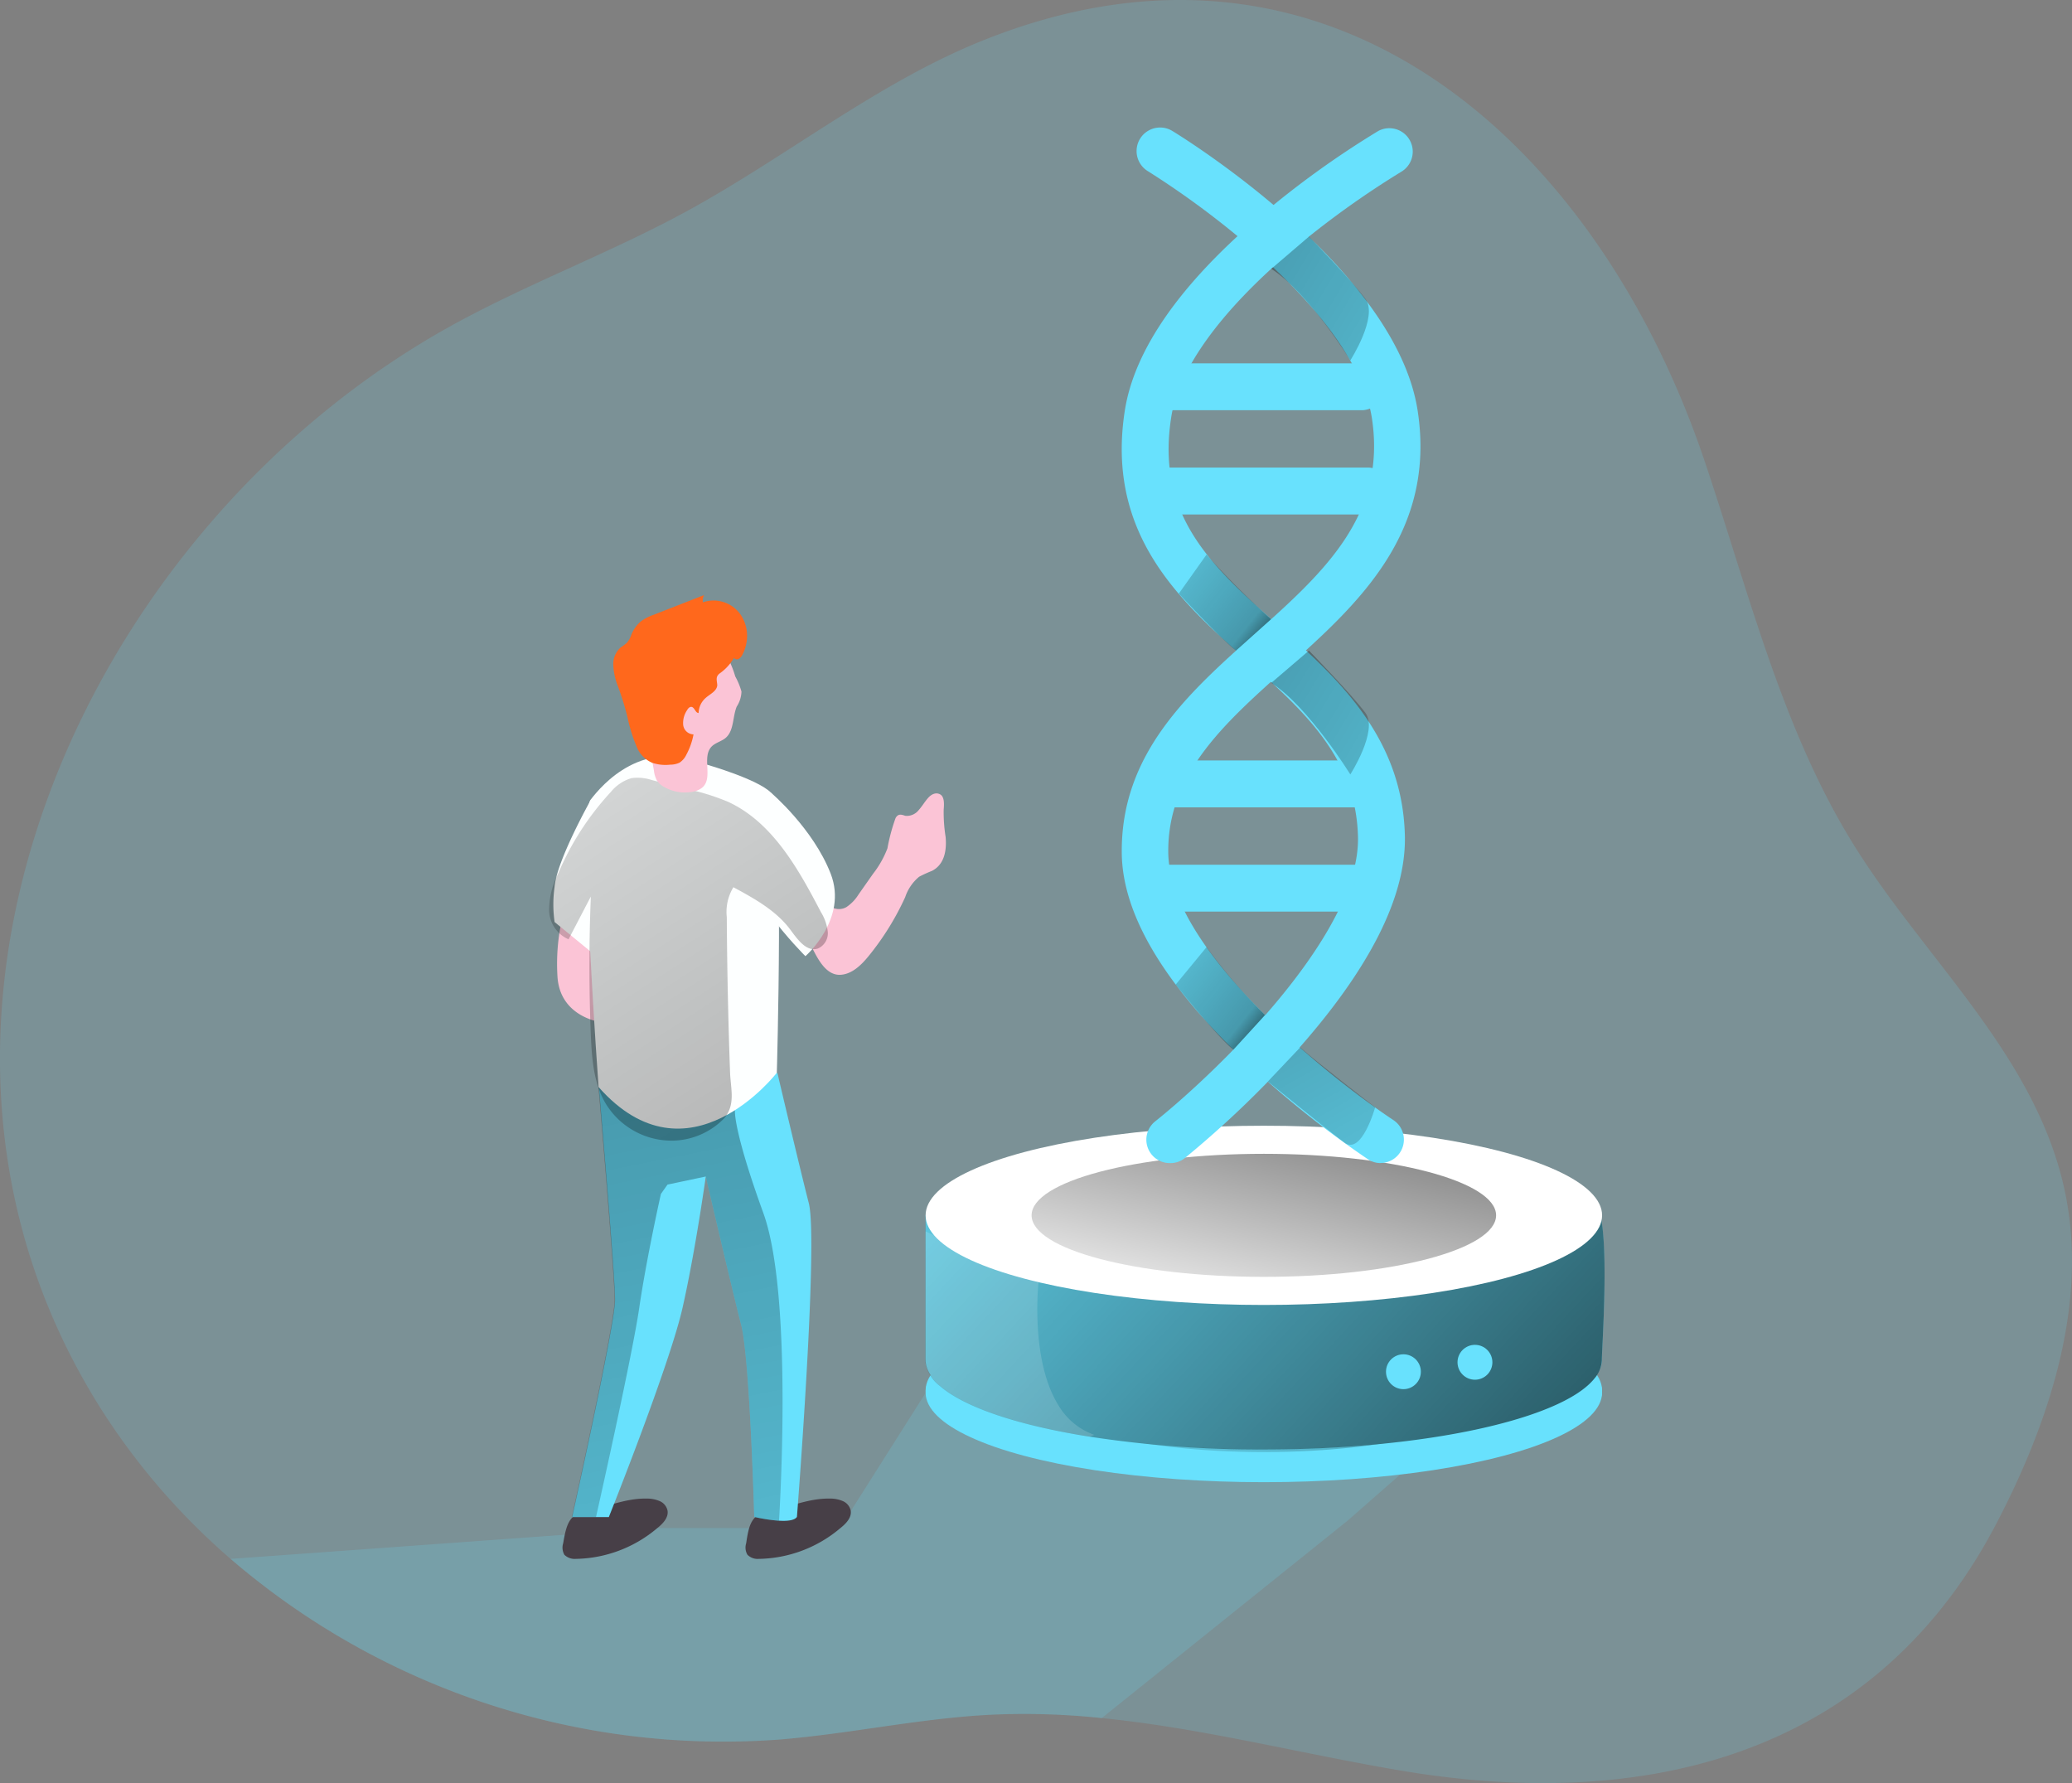 <svg id="Layer_1" data-name="Layer 1" xmlns="http://www.w3.org/2000/svg" xmlns:xlink="http://www.w3.org/1999/xlink" viewBox="0 0 256.67 220.85"><rect x="0" y="0" width="256.67" height="220.85" fill="#808080" stroke="none"/><defs><linearGradient id="linear-gradient" x1="90.18" y1="88.94" x2="129.11" y2="282.42" gradientUnits="userSpaceOnUse"><stop offset="0.01"/><stop offset="0.13" stop-opacity="0.69"/><stop offset="0.25" stop-opacity="0.32"/><stop offset="1" stop-opacity="0"/></linearGradient><linearGradient id="linear-gradient-2" x1="152.16" y1="190.51" x2="61.46" y2="50.37" xlink:href="#linear-gradient"/><linearGradient id="linear-gradient-3" x1="190.97" y1="102.69" x2="177.32" y2="40.8" gradientTransform="matrix(1, 0, 0, -1, -24.57, 230.52)" gradientUnits="userSpaceOnUse"><stop offset="0"/><stop offset="1" stop-opacity="0"/></linearGradient><linearGradient id="linear-gradient-4" x1="190.97" y1="102.94" x2="177.32" y2="41.05" xlink:href="#linear-gradient-3"/><linearGradient id="linear-gradient-5" x1="259.89" y1="239.21" x2="139.64" y2="126.52" gradientTransform="matrix(1, 0, 0, 1, 0, 0)" xlink:href="#linear-gradient-3"/><linearGradient id="linear-gradient-6" x1="190.97" y1="124.64" x2="177.32" y2="62.76" xlink:href="#linear-gradient-3"/><linearGradient id="linear-gradient-7" x1="157.77" y1="23.69" x2="232.9" y2="68.46" xlink:href="#linear-gradient"/><linearGradient id="linear-gradient-8" x1="185.35" y1="87.68" x2="160.96" y2="68.21" xlink:href="#linear-gradient"/><linearGradient id="linear-gradient-9" x1="157.77" y1="74.97" x2="232.9" y2="119.74" xlink:href="#linear-gradient"/><linearGradient id="linear-gradient-10" x1="-3198.84" y1="3408.53" x2="-3126.43" y2="3451.67" gradientTransform="matrix(-0.02, 1, 1, 0.02, -3306.3, 3234.86)" xlink:href="#linear-gradient"/><linearGradient id="linear-gradient-11" x1="184.74" y1="136.35" x2="160.84" y2="117.27" xlink:href="#linear-gradient"/></defs><title>26</title><path d="M271.81,194.31c-15,28.59-43.24,35.56-73.48,30.51-12.43-2.08-24.79-5.3-37.28-6.54a91,91,0,0,0-13.42-.43c-8.95.41-17.76,2.39-26.68,3.1a93.62,93.62,0,0,1-67.82-22.39,84.44,84.44,0,0,1-15.3-17.41C6.45,133.3,34.66,70.42,81.61,45.2c9.18-4.93,18.9-8.58,28.05-13.57,12.27-6.7,23.48-15.78,36.32-21,43.55-17.71,76.56,12.86,89.73,51.89,5.47,16.22,9.6,33.28,18.49,47.59,9.12,14.68,23.26,26.68,26.4,44.16C283,167.66,278.33,181.87,271.81,194.31Z" transform="translate(-24.57 -5.48)" fill="#68e1fd" opacity="0.18" style="isolation:isolate"/><path d="M209.89,177.71,191.5,193.83l-30.45,24.45a91,91,0,0,0-13.42-.43c-8.95.41-17.76,2.39-26.68,3.1a93.62,93.62,0,0,1-67.82-22.39L106,194.74h22.63L139.23,178Z" transform="translate(-24.57 -5.48)" fill="#68e1fd" opacity="0.18" style="isolation:isolate"/><path d="M94.33,196.64a1.8,1.8,0,0,0,.15,1.41,1.83,1.83,0,0,0,1.42.51A16,16,0,0,0,106,194.74c.69-.55,1.41-1.3,1.26-2.17a1.66,1.66,0,0,0-1-1.18,4,4,0,0,0-1.57-.3c-2.67-.05-5,1.06-7.53,1.54C95,193,94.71,194.48,94.33,196.64Z" transform="translate(-24.57 -5.48)" fill="#473f47"/><path d="M117,196.64a1.76,1.76,0,0,0,.16,1.41,1.79,1.79,0,0,0,1.41.51,16,16,0,0,0,10.11-3.82c.69-.55,1.42-1.3,1.27-2.17a1.67,1.67,0,0,0-1-1.18,3.94,3.94,0,0,0-1.56-.3c-2.67-.05-5,1.06-7.54,1.54C117.58,193,117.33,194.48,117,196.64Z" transform="translate(-24.57 -5.48)" fill="#473f47"/><path d="M123.29,193.36c-.3.45-1.22.53-2.22.47H121a19.84,19.84,0,0,1-3-.47s-.54-19.62-1.62-23.8S112,151.2,112,151.2s-.25,1.77-.66,4.36c-.52,3.27-1.31,7.86-2.2,11.82-1.58,7.08-9.15,26-9.15,26H95.45s5.31-23.8,5.31-26.89-2-26.35-2-26.35l4-.32,18.11-1.45s2.68,11.4,3.89,16.13S123.29,193.36,123.29,193.36Z" transform="translate(-24.57 -5.48)" fill="#68e1fd"/><path d="M121.07,193.83H121a19.84,19.84,0,0,1-3-.47s-.54-19.62-1.62-23.8S112,151.2,112,151.2l-4.74,1-.82,1.16s-1.78,7.92-2.69,14.15c-.83,5.65-4.65,22.78-5.35,25.87h-3s5.31-23.8,5.31-26.89-2-26.35-2-26.35l4-.32,12.9,3.19s-.26,2.31,3.51,12.69S121.07,193.83,121.07,193.83Z" transform="translate(-24.57 -5.48)" fill="url(#linear-gradient)"/><path d="M127.29,117.63a1.85,1.85,0,0,0,2.13.2,5.09,5.09,0,0,0,1.5-1.56l1.79-2.55a12.21,12.21,0,0,0,1.79-3.16,23,23,0,0,1,1-3.73.84.84,0,0,1,.35-.39c.28-.13.59,0,.89.09a1.89,1.89,0,0,0,1.64-.72c.42-.47.72-1,1.15-1.49s1-.74,1.52-.44.48,1.2.42,1.88a19.33,19.33,0,0,0,.24,3.39c.14,1.6-.11,3.39-1.7,4.2a16,16,0,0,0-1.58.72,5.58,5.58,0,0,0-1.73,2.53,33.58,33.58,0,0,1-4.5,7.26c-.94,1.16-2.14,2.34-3.63,2.36-1.83,0-2.82-2.25-3.54-3.62a2.6,2.6,0,0,1-.35-1,2.14,2.14,0,0,1,.21-1A10.51,10.51,0,0,1,127.29,117.63Z" transform="translate(-24.57 -5.48)" fill="#fbc4d6"/><path d="M94.63,117.63a25.38,25.38,0,0,0-1,8.86c.35,5,5.39,5.59,5.39,5.59l1-12.74Z" transform="translate(-24.57 -5.48)" fill="#fbc4d6"/><path d="M112.18,100.2s6.3,1.8,7.93,3.49.69,34.66.69,34.66-11,14.31-22.08,1.77c0,0-2.46-33.66-1-35.57S104.25,96.72,112.18,100.2Z" transform="translate(-24.57 -5.48)" fill="#fdffff"/><path d="M97.76,104.55s-4.22,7.49-4.49,10.77a15.57,15.57,0,0,0,0,4.36l4.49,3.68Z" transform="translate(-24.57 -5.48)" fill="#fdffff"/><path d="M120.11,103.69s5.18,4.4,7.36,10-3.13,10.22-3.13,10.22-9.21-9.13-7.94-14.17S118.75,103.78,120.11,103.69Z" transform="translate(-24.57 -5.48)" fill="#fdffff"/><path d="M114.6,119.06a5.88,5.88,0,0,1,.82-3.69c2.61,1.41,5.31,2.9,7.07,5.28.88,1.19,2,2.78,3.4,2.31a2.06,2.06,0,0,0,1.22-2.09,5.91,5.91,0,0,0-.86-2.44c-2.8-5.37-6-11.1-11.47-13.63a28,28,0,0,0-4.83-1.53l-4.62-1.17a5.65,5.65,0,0,0-2.54-.24,5.2,5.2,0,0,0-2.56,1.72,34.74,34.74,0,0,0-6.51,10.08,10,10,0,0,0-1.13,4.5A4,4,0,0,0,95,121.82l2.76-5.3q-.35,8.6,0,17.19c.13,2.88.34,5.87,1.79,8.37a9.57,9.57,0,0,0,8.17,4.68,9.14,9.14,0,0,0,6.58-2.79c1.38-1.67.81-3.52.71-5.57C114.78,132,114.64,125.5,114.6,119.06Z" transform="translate(-24.57 -5.48)" fill="url(#linear-gradient-2)"/><path d="M115.83,93c-.53,1.3-.32,3-1.39,3.89-.52.43-1.26.58-1.73,1.07-1.22,1.29.19,3.79-1.07,5a2.38,2.38,0,0,1-1.22.57,5.11,5.11,0,0,1-3.45-.51,2.66,2.66,0,0,1-1-.83,3.21,3.21,0,0,1-.39-1.25c-.33-1.84-.67-3.68-.93-5.53a13.12,13.12,0,0,1,0-5.26,6.73,6.73,0,0,1,4-4.5c1.79-.7,4.79-.63,6,1.17a12.32,12.32,0,0,1,1,2.44,8.88,8.88,0,0,1,.77,1.87A3.59,3.59,0,0,1,115.83,93Z" transform="translate(-24.57 -5.48)" fill="#fbc4d6"/><path d="M117,85.28a4.62,4.62,0,0,1-.45,1.26,1.21,1.21,0,0,1-.44.53.48.48,0,0,1-.63-.1,6,6,0,0,1-1.76,1.92,1,1,0,0,0-.3.35c-.16.35,0,.76,0,1.14-.08.72-.89,1.06-1.43,1.54a2.56,2.56,0,0,0-.88,1.87c-.41,0-.5-.74-.91-.76-.23,0-.4.2-.51.4a2.81,2.81,0,0,0-.49,1.83,1.32,1.32,0,0,0,1.28,1.18,8.56,8.56,0,0,1-.88,2.5,2.41,2.41,0,0,1-.85,1,2.69,2.69,0,0,1-1.16.25,5.16,5.16,0,0,1-2.25-.24,3.65,3.65,0,0,1-1.77-1.68,20,20,0,0,1-1.28-4A35.16,35.16,0,0,0,101,90.17a8,8,0,0,1-.46-2.37,2.72,2.72,0,0,1,.93-2.14,6.76,6.76,0,0,0,.74-.55,2.85,2.85,0,0,0,.56-1A4.23,4.23,0,0,1,104,82.41a6.19,6.19,0,0,1,1.56-.79l6.22-2.43a1.44,1.44,0,0,0-.14.89,4.09,4.09,0,0,1,4.64,1.48A4.69,4.69,0,0,1,117,85.28Z" transform="translate(-24.57 -5.48)" fill="#ff681c"/><ellipse cx="156.56" cy="172.48" rx="41.9" ry="11.1" fill="#68e1fd"/><ellipse cx="156.56" cy="172.48" rx="28.77" ry="7.62" fill="url(#linear-gradient-3)"/><ellipse cx="156.56" cy="172.23" rx="41.9" ry="11.1" fill="#68e1fd"/><ellipse cx="156.56" cy="172.23" rx="28.77" ry="7.62" fill="url(#linear-gradient-4)"/><path d="M223,173.9C223,180,204.26,185,181.12,185s-41.9-5-41.9-11.13V156c7-3.58,25.67,6.8,41.9,6.8,17.33,0,34.59-12.32,40.95-8.34C224.19,155.8,223,172.37,223,173.9Z" transform="translate(-24.57 -5.48)" fill="#68e1fd"/><path d="M223,173.9a3.72,3.72,0,0,1-.92,2.32c-4,5-20.82,8.79-41,8.79a138.32,138.32,0,0,1-21.56-1.59c-8.81-1.39-15.5-3.63-18.54-6.29a4.58,4.58,0,0,1-1.75-2.78,2,2,0,0,1-.05-.42V156c7-3.59,25.67,6.79,41.9,6.79,17.33,0,34.6-12.32,41-8.34C224.19,155.8,223,172.37,223,173.9Z" transform="translate(-24.57 -5.48)" fill="url(#linear-gradient-5)"/><ellipse cx="156.56" cy="150.53" rx="41.9" ry="11.1" fill="#fff"/><ellipse cx="156.56" cy="150.53" rx="28.77" ry="7.62" fill="url(#linear-gradient-6)"/><path d="M160.13,183.2l-.57.22c-8.81-1.39-15.5-3.63-18.54-6.29a4.58,4.58,0,0,1-1.75-2.78,2,2,0,0,1-.05-.42V158l14,6.29s-1.07,9.5,2.43,15.19A8.43,8.43,0,0,0,160.13,183.2Z" transform="translate(-24.57 -5.48)" fill="#fff" opacity="0.15" style="isolation:isolate"/><path d="M169.48,149.54a2.9,2.9,0,0,1-1.81-5.17c7.09-5.65,25.43-23,25.12-35.25C192.55,99.29,186,93.44,179,87.24c-8.19-7.27-17.46-15.52-15.1-30.86,1.17-7.57,6.87-15.74,16.95-24.28a113.74,113.74,0,0,1,14.46-10.4,2.9,2.9,0,0,1,2.93,5,111.57,111.57,0,0,0-13.7,9.87c-8.81,7.49-14,14.64-14.9,20.69-1.88,12.21,5.12,18.43,13.22,25.63,7.23,6.43,15.43,13.73,15.74,26.07.19,7.58-4.42,16.65-13.7,27a125.06,125.06,0,0,1-13.61,13A2.85,2.85,0,0,1,169.48,149.54Z" transform="translate(-24.57 -5.48)" fill="#68e1fd"/><path d="M195.61,149.54a2.84,2.84,0,0,1-1.59-.48,123.2,123.2,0,0,1-14.92-11.9c-10.25-9.62-15.49-18.37-15.57-26C163.39,98.8,171.82,91.28,180,84c8.42-7.52,16.38-14.61,14.51-26.76C193.55,51.18,188.56,44,180,36.54a107.14,107.14,0,0,0-13.22-9.85,2.91,2.91,0,0,1,3-5c1.13.69,27.68,17,30.4,34.64,2.35,15.27-7.6,24.15-16.39,32-7.51,6.71-14.61,13-14.5,22.75.13,12.19,20.16,28,27.87,33.12a2.9,2.9,0,0,1-1.6,5.33Z" transform="translate(-24.57 -5.48)" fill="#68e1fd"/><path d="M193.36,56.29h-25a2.91,2.91,0,0,1,0-5.81h25a2.91,2.91,0,0,1,0,5.81Z" transform="translate(-24.57 -5.48)" fill="#68e1fd"/><path d="M194.12,69.2h-25a2.91,2.91,0,1,1,0-5.81h25a2.91,2.91,0,0,1,0,5.81Z" transform="translate(-24.57 -5.48)" fill="#68e1fd"/><path d="M193.36,105.48h-25a2.91,2.91,0,0,1,0-5.81h25a2.91,2.91,0,0,1,0,5.81Z" transform="translate(-24.57 -5.48)" fill="#68e1fd"/><path d="M194.12,118.39h-25a2.91,2.91,0,1,1,0-5.81h25a2.91,2.91,0,0,1,0,5.81Z" transform="translate(-24.57 -5.48)" fill="#68e1fd"/><path d="M182.05,38.78l4.67-4s5.4,5.54,7,7.73-1.88,7.61-1.88,7.61S186.65,41.69,182.05,38.78Z" transform="translate(-24.57 -5.48)" fill="url(#linear-gradient-7)"/><path d="M177.68,86.07l4.35-3.9a99.63,99.63,0,0,1-8-8L170.6,79S175.6,84.42,177.68,86.07Z" transform="translate(-24.57 -5.48)" fill="url(#linear-gradient-8)"/><path d="M182.05,90.06l4.67-4s5.4,5.54,7,7.73-1.88,7.61-1.88,7.61S186.65,93,182.05,90.06Z" transform="translate(-24.57 -5.48)" fill="url(#linear-gradient-9)"/><path d="M185.63,135.21l-4,4.22s7.31,5.95,9.47,7.57,3.82-4.38,3.82-4.38S187.63,137,185.63,135.21Z" transform="translate(-24.57 -5.48)" fill="url(#linear-gradient-10)"/><path d="M177.36,135.49l3.92-4.29a66.79,66.79,0,0,1-7.24-8.42l-3.83,4.65S175.28,133.84,177.36,135.49Z" transform="translate(-24.57 -5.48)" fill="url(#linear-gradient-11)"/><circle cx="173.85" cy="169.9" r="2.16" fill="#68e1fd"/><circle cx="182.71" cy="168.73" r="2.16" fill="#68e1fd"/></svg>